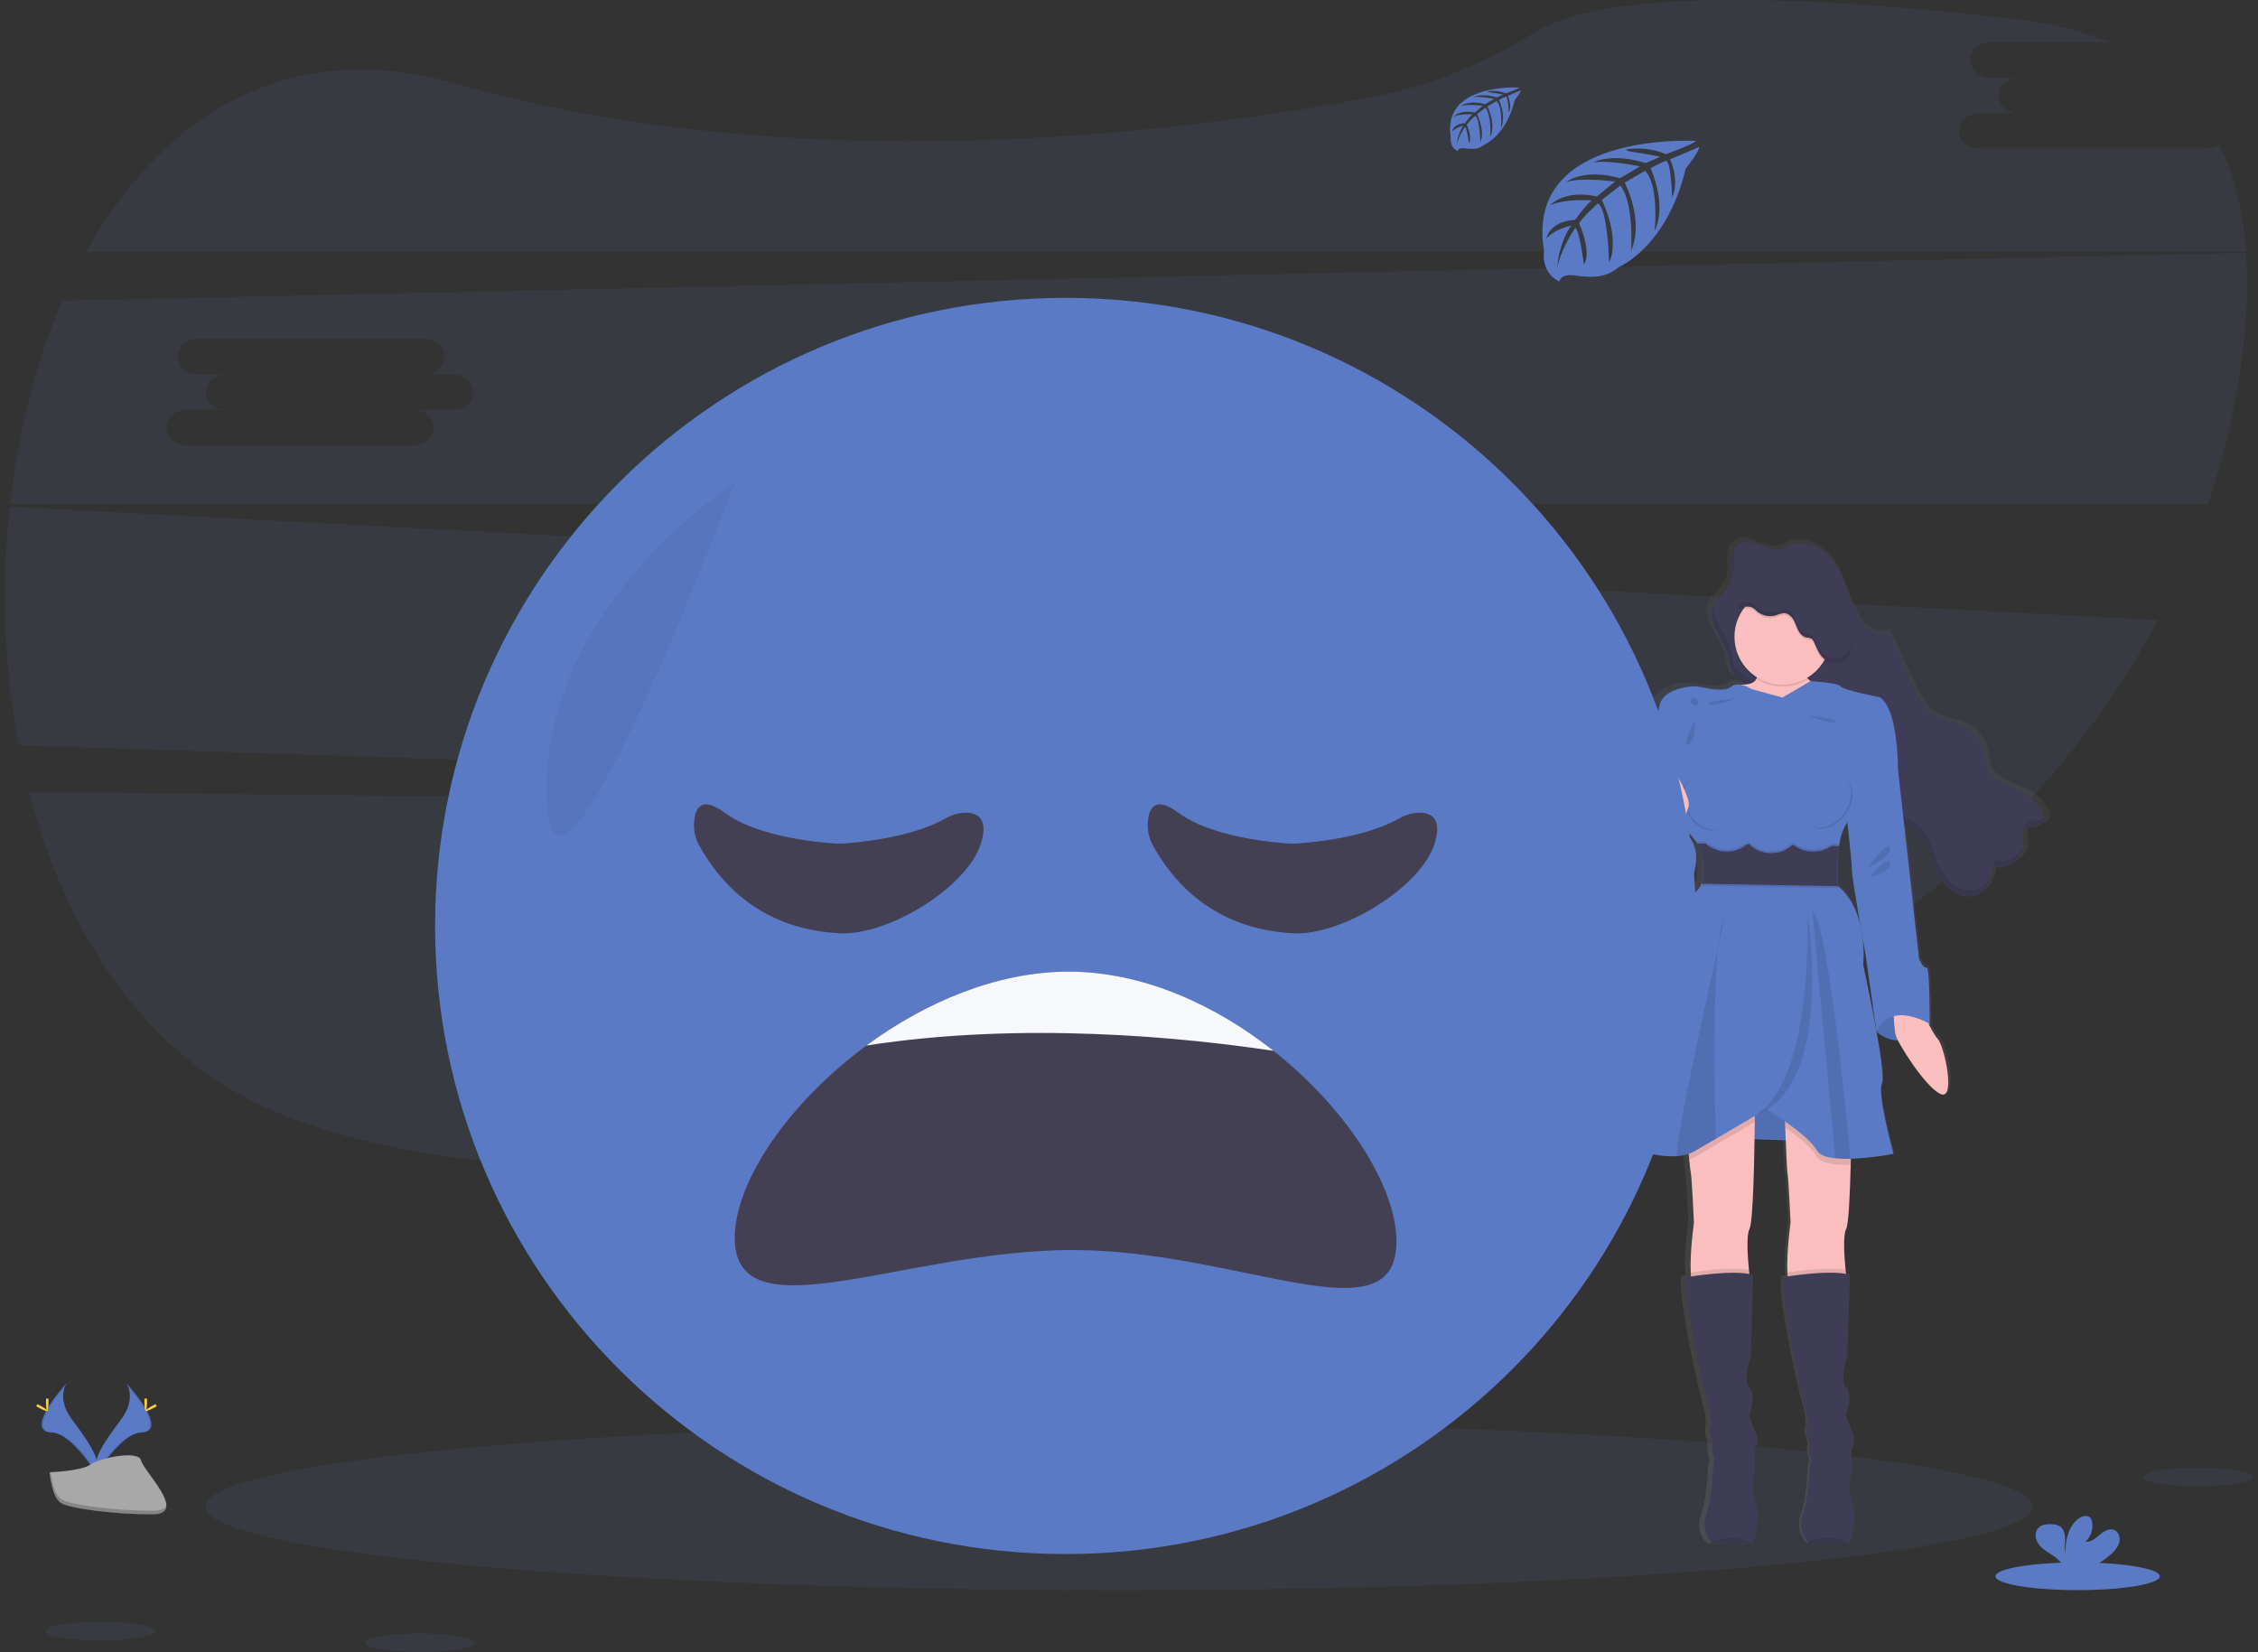 <svg width="231" height="169" viewBox="0 0 231 169" fill="none" xmlns="http://www.w3.org/2000/svg">
<rect x="0" y="0" width="231" height="169" fill="#333333" stroke="none"/>
<g clip-path="url(#clip0_5113_87002)">
<path opacity="0.1" d="M2.976 81.025C6.607 95.007 14.289 107.093 26.429 112.952C51.666 125.128 108.581 118.848 151.059 111.64C173.032 107.912 192.346 97.623 206.376 83.143L2.976 81.025Z" fill="#5B7AC6"/>
<path opacity="0.1" d="M225.729 15.211H202.422C201.316 15.211 200.408 14.394 200.408 13.397C200.408 12.399 201.316 11.58 202.422 11.58H206.453C205.345 11.58 204.439 10.764 204.439 9.764C204.439 8.764 205.345 7.95 206.453 7.95H203.576C202.468 7.95 201.56 7.134 201.56 6.134C201.56 5.134 202.468 4.32 203.576 4.32H215.741C213.041 3.189 209.886 2.385 206.25 1.962C173.078 -1.877 161.236 0.662 157.058 3.272C151.851 6.566 146.067 8.851 140.009 10.008C119.544 13.813 81.27 18.391 46.581 8.55C29.339 3.649 16.524 11.92 8.845 25.745H229.777C229.488 21.728 228.625 18.016 227.04 14.769C226.664 15.058 226.203 15.213 225.729 15.211Z" fill="#5B7AC6"/>
<path opacity="0.1" d="M1 51.841C0.105 59.972 0.409 68.191 1.903 76.234L206.532 82.981C212.165 77.161 216.951 70.584 220.75 63.44L1 51.841ZM81.933 69.243H77.904C79.012 69.243 79.92 70.061 79.92 71.059C79.92 72.056 79.012 72.873 77.904 72.873H54.597C53.491 72.873 52.584 72.056 52.584 71.059C52.584 70.061 53.491 69.243 54.597 69.243H58.628C57.52 69.243 56.615 68.426 56.615 67.428C56.615 66.431 57.52 65.612 58.628 65.612H55.749C54.641 65.612 53.734 64.796 53.734 63.798C53.734 62.8 54.641 61.982 55.749 61.982H79.056C80.164 61.982 81.07 62.798 81.07 63.798C81.07 64.798 80.164 65.612 79.056 65.612H81.933C83.041 65.612 83.947 66.429 83.947 67.428C83.947 68.428 83.041 69.243 81.933 69.243Z" fill="#5B7AC6"/>
<path opacity="0.1" d="M229.785 25.87L6.379 30.765C3.661 37.061 1.859 44.18 1.029 51.557H225.871C227.334 47.241 228.42 42.807 229.116 38.305C229.787 33.97 230.055 29.778 229.785 25.87ZM46.388 41.918H42.359C43.467 41.918 44.375 42.737 44.375 43.734C44.375 44.732 43.467 45.551 42.359 45.551H19.052C17.946 45.551 17.039 44.732 17.039 43.734C17.039 42.737 17.946 41.918 19.052 41.918H23.083C21.975 41.918 21.07 41.102 21.07 40.104C21.07 39.106 21.975 38.288 23.083 38.288H20.204C19.096 38.288 18.189 37.471 18.189 36.474C18.189 35.476 19.096 34.658 20.204 34.658H43.511C44.619 34.658 45.525 35.474 45.525 36.474C45.525 37.474 44.619 38.288 43.511 38.288H46.388C47.496 38.288 48.402 39.106 48.402 40.104C48.402 41.102 47.496 41.918 46.388 41.918Z" fill="#5B7AC6"/>
<path opacity="0.1" d="M114.469 162.683C166.085 162.683 207.927 158.848 207.927 154.118C207.927 149.388 166.085 145.554 114.469 145.554C62.854 145.554 21.012 149.388 21.012 154.118C21.012 158.848 62.854 162.683 114.469 162.683Z" fill="#5B7AC6"/>
<path d="M209.721 83.378C209.72 83.364 209.72 83.349 209.721 83.335C209.721 83.312 209.721 83.291 209.721 83.27C209.679 83.031 209.589 82.804 209.455 82.602C208.977 81.839 208.31 81.21 207.519 80.777C206.139 80.023 204.243 79.7 203.691 78.261C203.521 77.815 203.517 77.33 203.434 76.863C203.287 76.136 202.952 75.461 202.46 74.904C201.969 74.347 201.339 73.929 200.634 73.691C199.977 73.473 199.269 73.412 198.631 73.141C197.205 72.537 196.452 71.048 195.815 69.671C194.989 67.894 194.164 66.116 193.339 64.337C192.712 64.652 191.9 64.504 191.313 64.11C190.747 63.691 190.296 63.135 190.002 62.496C189.151 60.851 188.785 58.987 187.786 57.42C186.786 55.854 184.789 54.617 183.025 55.298C182.68 55.47 182.324 55.616 181.958 55.738C180.447 56.09 178.774 54.369 177.48 55.204C177.265 55.342 177.09 55.533 176.972 55.758C176.97 55.745 176.97 55.731 176.972 55.717C176.803 56.056 176.709 56.426 176.696 56.804C176.696 56.881 176.696 56.956 176.696 57.029C176.696 57.041 176.696 57.054 176.696 57.066C176.696 57.366 176.714 57.67 176.719 57.974C176.723 58.23 176.704 58.485 176.66 58.737V58.716C176.636 58.858 176.599 58.997 176.551 59.133C176.215 60.032 175.282 60.622 174.845 61.467V61.426C174.796 61.518 174.753 61.613 174.718 61.711C174.64 61.933 174.6 62.166 174.598 62.4C174.561 63.99 176.252 65.485 176.449 67.191C176.589 68.399 176.867 68.786 177.898 69.469L178.124 69.619C178.034 69.619 177.942 69.632 177.839 69.634C177.799 69.635 177.759 69.639 177.72 69.647C177.538 69.597 177.348 69.588 177.162 69.62C176.976 69.652 176.8 69.725 176.645 69.834C175.855 70.459 173.986 69.978 173.156 69.834C172.326 69.69 169.482 70.078 169.085 71.648C168.688 73.219 168.006 76.459 168.006 76.459C168.006 76.459 168.006 78.515 167.753 78.898C167.743 78.925 167.743 78.955 167.753 78.982C167.753 79.558 167.774 83.026 167.214 83.92C167.076 84.128 167.086 84.588 167.188 85.155C166.599 85.911 166.045 86.794 166.143 87.373C166.323 88.558 168.736 92.284 172.194 90.289C172.194 90.289 174.161 86.705 171.686 84.799L171.793 84.382C172.541 85.299 173.095 85.957 173.095 85.957C173.095 85.957 173.124 86.034 173.17 86.165H173.095C173.418 87.041 173.614 87.958 173.676 88.889C173.667 89.231 173.605 89.569 173.492 89.891H173.557C173.538 89.962 173.517 90.033 173.492 90.1C173.371 90.451 173.144 90.757 172.842 90.976C171.113 92.197 169.133 100.913 169.133 100.913C169.133 100.913 165.21 115.003 164.426 115.805C163.778 116.464 167.851 118.317 170.908 118.096C171.335 118.071 171.756 117.991 172.163 117.859C172.181 118.067 172.202 118.276 172.223 118.465C172.288 119.09 172.355 119.669 172.397 119.85C172.506 120.304 172.721 124.94 172.721 124.94C172.721 124.94 172.28 127.952 172.386 130.048C172.386 130.191 172.405 130.329 172.418 130.464L172.037 130.522C171.46 131.814 173.837 142.588 174.161 143.494C174.376 144.208 174.497 144.947 174.521 145.691C174.521 145.691 174.312 146.458 174.486 146.876C174.594 147.132 174.664 147.402 174.695 147.678C174.695 147.678 174.552 148.374 174.768 148.828C174.983 149.282 174.732 150.078 174.732 150.078C174.732 150.078 174.661 153.216 174.013 154.924C173.837 155.384 173.785 155.882 173.864 156.368C173.943 156.853 174.15 157.31 174.463 157.69C174.508 157.75 174.557 157.806 174.609 157.859C174.609 157.859 178.184 157.888 178.814 157.859H178.895C179.148 157.824 179.796 154.999 179.219 153.639C178.642 152.279 179.148 150.605 179.148 150.605V148.13C179.148 148.13 179.796 147.535 179.148 146.256C178.5 144.977 178.607 144.59 178.607 144.59C178.607 144.59 179.328 142.532 178.571 141.869C177.814 141.207 178.715 138.695 178.715 138.695L178.97 130.322C178.837 130.279 178.701 130.244 178.563 130.218C178.548 130.081 178.534 129.939 178.519 129.789C178.37 128.273 178.243 126.211 178.573 125.624C178.904 125.036 179.062 119.908 179.115 116.345L182.41 116.47C182.479 118.136 182.552 119.656 182.598 119.85C182.707 120.304 182.924 124.94 182.924 124.94C182.924 124.94 182.481 127.952 182.588 130.048C182.588 130.191 182.607 130.329 182.619 130.464L182.239 130.522C181.661 131.814 184.039 142.588 184.363 143.494C184.578 144.208 184.699 144.946 184.725 145.691C184.725 145.691 184.515 146.458 184.687 146.876C184.795 147.132 184.865 147.402 184.896 147.678C184.896 147.678 184.754 148.374 184.969 148.828C185.185 149.282 184.934 150.078 184.934 150.078C184.934 150.078 184.863 153.216 184.214 154.924C184.041 155.385 183.992 155.882 184.074 156.367C184.155 156.852 184.364 157.307 184.679 157.686C184.724 157.746 184.773 157.802 184.825 157.855C184.825 157.855 188.4 157.884 189.03 157.855H189.111C189.364 157.819 190.012 154.995 189.435 153.635C188.858 152.275 189.364 150.601 189.364 150.601V148.13C189.364 148.13 190.012 147.535 189.364 146.256C188.716 144.977 188.823 144.59 188.823 144.59C188.823 144.59 189.544 142.532 188.787 141.869C188.03 141.207 188.931 138.695 188.931 138.695L189.191 130.322C189.054 130.278 188.914 130.244 188.772 130.218C188.758 130.081 188.743 129.939 188.729 129.789C188.58 128.273 188.453 126.211 188.783 125.624C189.048 125.143 189.201 122.043 189.27 119.017C189.27 118.809 189.27 118.6 189.287 118.392C190.801 118.329 192.309 118.161 193.799 117.888C193.799 117.888 192.036 111.679 192.576 110.669C192.808 110.234 192.473 107.916 192.015 105.418C192.654 105.933 193.448 106.219 194.269 106.231C195.058 107.741 197.456 111.215 198.807 111.75C200.391 112.375 199.202 106.835 198.447 106.033C198.09 105.595 197.789 105.114 197.552 104.602C197.573 104.577 197.596 104.556 197.617 104.533C197.638 104.51 197.655 98.639 197.293 98.745C196.931 98.851 196.5 97.873 196.5 97.873L195.384 88.11L194.915 84.024C195.306 84.311 195.771 84.495 196.17 84.78C197.257 85.574 197.613 86.967 198.089 88.2C198.482 89.214 199.034 90.22 199.94 90.858C200.845 91.495 202.173 91.664 203.076 91.018C203.912 90.412 204.159 89.319 204.343 88.321C205.861 88.852 207.703 87.431 207.507 85.88C207.459 85.496 207.316 85.078 207.517 84.743C207.919 84.08 209.19 84.466 209.608 83.812C209.678 83.698 209.715 83.568 209.713 83.435C209.719 83.405 209.721 83.393 209.721 83.378ZM189.416 88.748C189.393 89.121 189.908 92.116 190.326 94.486C189.983 93.009 189.295 91.433 187.94 90.352C187.94 90.352 187.94 90.276 187.924 90.143H187.94C187.94 90.143 187.884 89.548 187.876 88.7C187.878 87.948 187.934 87.198 188.043 86.455V86.436H188.016C188.016 86.373 188.032 86.309 188.043 86.246C188.126 85.619 188.297 85.006 188.551 84.426C188.663 84.199 188.792 83.98 188.938 83.772C189.161 85.786 189.437 88.371 189.416 88.748ZM190.541 95.688C190.725 96.71 190.857 97.429 190.857 97.429L191.967 105.023V105.058C191.369 101.853 190.606 98.474 190.606 98.474C190.684 97.546 190.662 96.612 190.541 95.688Z" fill="url(#paint0_linear_5113_87002)"/>
<path d="M176.934 67.608C176.725 65.683 174.634 64.023 175.261 62.192C175.602 61.195 176.668 60.584 177.028 59.593C177.266 58.939 177.16 58.22 177.162 57.525C177.164 56.829 177.327 56.052 177.908 55.667C179.163 54.834 180.777 56.548 182.241 56.198C182.594 56.077 182.939 55.931 183.271 55.761C184.98 55.084 186.912 56.317 187.871 57.875C188.831 59.433 189.191 61.29 190.014 62.928C190.296 63.56 190.731 64.112 191.281 64.533C191.85 64.925 192.628 65.073 193.243 64.76L195.637 70.072C196.264 71.44 196.983 72.923 198.355 73.525C198.97 73.793 199.655 73.854 200.291 74.073C200.982 74.315 201.597 74.734 202.074 75.288C202.551 75.842 202.873 76.511 203.009 77.228C203.091 77.695 203.093 78.178 203.258 78.621C203.791 80.054 205.625 80.375 206.961 81.121C207.734 81.555 208.382 82.18 208.843 82.935C209.052 83.295 209.232 83.768 209.008 84.122C208.604 84.772 207.377 84.389 206.988 85.049C206.792 85.382 206.93 85.799 206.988 86.182C207.178 87.725 205.395 89.139 203.927 88.61C203.749 89.604 203.509 90.693 202.702 91.295C201.834 91.941 200.548 91.77 199.672 91.137C198.796 90.504 198.265 89.502 197.884 88.492C197.422 87.263 197.077 85.876 196.026 85.086C195.645 84.803 195.189 84.62 194.817 84.335C193.981 83.697 193.563 82.645 193.264 81.627C192.877 80.356 192.569 79.05 192.009 77.851C191.449 76.651 190.562 75.535 189.347 74.987C188.208 74.477 186.895 74.51 185.718 74.095C183.692 73.383 182.192 71.686 180.177 70.886C179.532 70.616 178.922 70.272 178.358 69.861C177.344 69.197 177.068 68.811 176.934 67.608Z" fill="#3F3D56"/>
<g opacity="0.1">
<path d="M177.122 59.185C177.165 59.103 177.203 59.019 177.235 58.933C177.471 58.279 177.367 57.56 177.369 56.864C177.369 56.632 177.39 56.401 177.434 56.173C177.241 56.584 177.147 57.035 177.16 57.489C177.158 58.05 177.225 58.637 177.122 59.185Z" fill="black"/>
<path d="M202.898 90.641C202.031 91.285 200.745 91.116 199.869 90.481C198.993 89.846 198.459 88.848 198.089 87.834C197.627 86.605 197.284 85.218 196.231 84.428C195.852 84.145 195.394 83.96 195.024 83.676C194.188 83.039 193.77 81.987 193.469 80.979C193.082 79.709 192.776 78.403 192.214 77.203C191.652 76.003 190.769 74.887 189.552 74.339C188.415 73.829 187.102 73.862 185.925 73.448C183.897 72.735 182.397 71.038 180.384 70.238C179.739 69.968 179.128 69.624 178.563 69.213C177.572 68.532 177.308 68.147 177.162 66.945C176.953 65.141 175.113 63.569 175.399 61.869C175.353 61.961 175.311 62.056 175.276 62.153C174.649 63.986 176.739 65.645 176.949 67.568C177.084 68.77 177.367 69.155 178.349 69.836C178.915 70.246 179.526 70.59 180.171 70.861C182.184 71.661 183.683 73.36 185.711 74.07C186.889 74.487 188.202 74.451 189.339 74.962C190.556 75.51 191.43 76.628 192.001 77.826C192.572 79.023 192.877 80.325 193.255 81.602C193.563 82.61 193.966 83.662 194.811 84.299C195.189 84.582 195.647 84.768 196.017 85.051C197.063 85.84 197.414 87.227 197.876 88.456C198.257 89.466 198.79 90.466 199.666 91.099C200.542 91.733 201.828 91.903 202.696 91.26C203.25 90.843 203.532 90.208 203.718 89.527C203.553 89.966 203.269 90.352 202.898 90.641Z" fill="black"/>
<path d="M207.195 84.395C207.115 84.544 207.08 84.713 207.095 84.882C207.567 84.418 208.634 84.691 209.006 84.093C209.092 83.945 209.126 83.773 209.102 83.603C208.617 84.061 207.551 83.789 207.195 84.395Z" fill="black"/>
<path d="M204.124 87.956C204.084 88.165 204.044 88.388 203.994 88.604C205.274 89.002 206.752 87.979 206.961 86.688C206.453 87.681 205.198 88.346 204.124 87.956Z" fill="black"/>
</g>
<path d="M179.635 68.609C179.635 68.609 180.332 70.009 178.276 70.038C176.221 70.067 179.6 79.127 179.6 79.127L183.016 83.46L187.267 81.168L187.512 74.849L187.825 71.031C187.825 71.031 183.853 69.746 184.584 68.047C185.316 66.347 179.635 68.609 179.635 68.609Z" fill="#FBBEBE"/>
<path d="M191.974 105.55C191.974 105.55 194.483 108.01 197.41 104.746L195.162 102.369H192.319L191.974 105.55Z" fill="#5B7AC6"/>
<path opacity="0.1" d="M192.245 102.369L191.9 105.55C191.9 105.55 194.409 108.01 197.337 104.746" fill="black"/>
<path d="M196.467 102.802C196.467 102.802 197.477 105.441 198.209 106.239C198.94 107.037 200.09 112.556 198.558 111.931C197.025 111.307 194.098 106.656 193.922 105.858C193.747 105.06 193.68 102.802 193.68 102.802H196.467Z" fill="#FBBEBE"/>
<path d="M174.548 116.341L188.068 116.861L186.5 111.167L179.69 111.03L174.548 116.341Z" fill="#5B7AC6"/>
<path opacity="0.1" d="M176.428 116.341L189.95 116.861L188.381 111.167L181.569 111.03L176.428 116.341Z" fill="black"/>
<path d="M178.973 125.74C178.653 126.334 178.776 128.388 178.92 129.906C179.012 130.872 179.113 131.616 179.113 131.616C179.113 131.616 174.059 133.178 173.294 131.824C173.099 131.481 173.003 130.879 172.97 130.173C172.865 128.09 173.294 125.089 173.294 125.089C173.294 125.089 173.085 120.473 172.98 120.021C172.938 119.84 172.874 119.265 172.811 118.642C172.719 117.717 172.631 116.689 172.631 116.689L179.531 113.044C179.531 113.044 179.531 113.727 179.518 114.779C179.481 118.082 179.37 125.011 178.973 125.74Z" fill="#FBBEBE"/>
<path opacity="0.1" d="M179.113 131.616C179.113 131.616 174.059 133.178 173.294 131.824C173.099 131.481 173.003 130.879 172.97 130.173C174.015 130.014 177.197 129.577 178.92 129.906C179.012 130.872 179.113 131.616 179.113 131.616Z" fill="black"/>
<path d="M179.286 157.859H179.207C178.598 157.882 175.14 157.859 175.14 157.859C175.089 157.806 175.042 157.751 174.998 157.693C174.692 157.311 174.49 156.858 174.412 156.377C174.333 155.895 174.38 155.401 174.548 154.943C175.175 153.242 175.245 150.117 175.245 150.117C175.245 150.117 175.489 149.32 175.28 148.868C175.071 148.416 175.209 147.722 175.209 147.722C175.177 147.448 175.106 147.179 175 146.925C174.826 146.508 175.035 145.744 175.035 145.744C175.011 145.003 174.894 144.268 174.686 143.557C174.373 142.655 172.073 131.928 172.631 130.643C172.631 130.643 177.509 129.81 179.357 130.435L179.113 138.766C179.113 138.766 178.241 141.266 178.973 141.926C179.704 142.586 179.008 144.633 179.008 144.633C179.008 144.633 178.904 145.015 179.531 146.3C180.158 147.585 179.531 148.174 179.531 148.174V150.638C179.531 150.638 179.044 152.304 179.6 153.658C180.156 155.012 179.531 157.815 179.286 157.859Z" fill="#3F3D56"/>
<path d="M188.86 125.74C188.54 126.334 188.664 128.388 188.808 129.906C188.9 130.872 189 131.616 189 131.616C189 131.616 183.947 133.178 183.181 131.824C182.987 131.481 182.891 130.879 182.857 130.173C182.753 128.09 183.181 125.088 183.181 125.088C183.181 125.088 182.972 120.473 182.868 120.021C182.811 119.777 182.713 117.453 182.636 115.368C182.571 113.589 182.519 111.981 182.519 111.981L189.419 113.044C189.419 113.044 189.419 116.066 189.333 119.171C189.258 122.183 189.117 125.27 188.86 125.74Z" fill="#FBBEBE"/>
<path opacity="0.1" d="M189 131.616C189 131.616 183.947 133.178 183.182 131.824C182.987 131.481 182.891 130.879 182.857 130.173C183.903 130.014 187.085 129.577 188.808 129.906C188.9 130.872 189 131.616 189 131.616Z" fill="black"/>
<path d="M189.174 157.859H189.094C188.486 157.882 185.028 157.859 185.028 157.859C184.977 157.806 184.93 157.751 184.886 157.693C184.58 157.311 184.378 156.858 184.299 156.377C184.221 155.895 184.268 155.401 184.436 154.943C185.063 153.233 185.126 150.109 185.126 150.109C185.126 150.109 185.371 149.311 185.162 148.859C184.952 148.407 185.09 147.714 185.09 147.714C185.058 147.44 184.988 147.171 184.881 146.916C184.708 146.5 184.917 145.735 184.917 145.735C184.893 144.995 184.776 144.26 184.568 143.548C184.254 142.646 181.954 131.92 182.512 130.635C182.512 130.635 187.39 129.802 189.239 130.427L188.994 138.758C188.994 138.758 188.122 141.257 188.854 141.917C189.586 142.578 188.89 144.625 188.89 144.625C188.89 144.625 188.785 145.006 189.412 146.291C190.04 147.576 189.412 148.166 189.412 148.166V150.63C189.412 150.63 188.925 152.296 189.481 153.65C190.037 155.004 189.419 157.815 189.174 157.859Z" fill="#3F3D56"/>
<path opacity="0.1" d="M182.353 70.246C185.067 70.246 187.267 68.055 187.267 65.352C187.267 62.649 185.067 60.457 182.353 60.457C179.64 60.457 177.44 62.649 177.44 65.352C177.44 68.055 179.64 70.246 182.353 70.246Z" fill="black"/>
<path d="M182.353 70.038C185.067 70.038 187.267 67.847 187.267 65.144C187.267 62.44 185.067 60.249 182.353 60.249C179.64 60.249 177.44 62.44 177.44 65.144C177.44 67.847 179.64 70.038 182.353 70.038Z" fill="#FBBEBE"/>
<path opacity="0.1" d="M172.631 116.689L179.531 113.044C179.531 113.044 179.531 113.727 179.518 114.779C178.511 115.379 176.99 116.28 175.529 117.132C174.734 117.597 173.959 118.047 173.294 118.424C173.139 118.507 172.978 118.577 172.811 118.632C172.719 117.717 172.631 116.689 172.631 116.689Z" fill="black"/>
<path opacity="0.1" d="M189.419 113.035C189.419 113.035 189.419 116.057 189.333 119.163H189.308C188.792 119.181 188.276 119.165 187.763 119.115C186.861 119.019 186.14 118.782 185.881 118.311C185.356 117.395 183.886 116.228 182.644 115.36C182.579 113.581 182.527 111.973 182.527 111.973L189.419 113.035Z" fill="black"/>
<path d="M188.135 86.565C187.96 87.921 187.926 89.291 188.034 90.653C191.204 93.257 190.612 98.741 190.612 98.741C190.612 98.741 193.052 109.851 192.53 110.857C192.007 111.863 193.713 118.042 193.713 118.042C192.259 118.317 190.787 118.485 189.308 118.546C188.792 118.565 188.276 118.549 187.763 118.498C186.861 118.403 186.14 118.165 185.881 117.694C184.906 115.995 180.689 113.46 180.689 113.46C180.689 113.46 178.017 115.056 175.529 116.507C174.734 116.972 173.959 117.422 173.294 117.799C172.754 118.084 172.158 118.247 171.548 118.276C168.589 118.494 164.648 116.649 165.275 115.995C166.043 115.195 169.842 101.172 169.842 101.172C169.842 101.172 171.757 92.493 173.43 91.278C173.723 91.058 173.942 90.753 174.057 90.406C174.63 88.821 173.672 86.28 173.672 86.28C173.672 86.28 168.271 79.65 168.514 79.267C168.757 78.884 168.759 76.838 168.759 76.838C168.759 76.838 169.421 73.61 169.804 72.048C170.187 70.486 172.94 70.103 173.741 70.242C174.542 70.382 176.353 70.867 177.118 70.242C177.883 69.617 179.175 70.486 179.175 70.486L182.349 71.356L185.203 69.69C185.203 69.69 188.064 69.836 188.308 70.217C188.553 70.598 192.316 71.329 192.316 71.329C194.232 72.612 194.163 78.723 194.163 78.723C194.163 78.723 189.563 82.714 188.622 84.763C188.378 85.339 188.214 85.945 188.135 86.565Z" fill="#5B7AC6"/>
<path d="M193.121 77.878L194.167 78.711L195.248 88.396L196.327 98.116C196.327 98.116 196.745 99.089 197.094 98.985C197.443 98.881 197.408 104.746 197.408 104.746C197.408 104.746 193.406 102.294 191.971 105.55L190.855 97.7C190.855 97.7 189.425 89.681 189.46 89.056C189.496 88.431 188.729 81.662 188.729 81.662L193.121 77.878Z" fill="#5B7AC6"/>
<path d="M169.286 78.33L168.518 79.267C168.518 79.267 168.589 83.293 167.995 84.266C167.402 85.239 169.635 90.931 170.471 90.583C171.307 90.235 173.189 81.35 173.189 81.246C173.189 81.142 169.286 78.33 169.286 78.33Z" fill="#5B7AC6"/>
<path d="M169.217 84.057C169.217 84.057 166.777 86.521 166.95 87.702C167.124 88.883 169.459 92.593 172.805 90.599C172.805 90.599 175.907 84.786 169.217 84.057Z" fill="#5B7AC6"/>
<path opacity="0.1" d="M179.207 157.865C178.598 157.888 175.14 157.865 175.14 157.865C175.089 157.813 175.042 157.757 174.998 157.699C175.882 157.399 177.793 156.949 179.207 157.865Z" fill="black"/>
<path opacity="0.1" d="M189.099 157.865C188.49 157.888 185.032 157.865 185.032 157.865C184.981 157.813 184.934 157.757 184.89 157.699C185.77 157.399 187.681 156.949 189.099 157.865Z" fill="black"/>
<path opacity="0.1" d="M175.776 96.812C175.242 101.907 175.418 112.017 175.529 116.507C174.734 116.972 173.959 117.422 173.294 117.799C172.754 118.084 172.158 118.247 171.548 118.276C171.326 116.918 174.396 102.969 175.776 96.812Z" fill="black"/>
<path opacity="0.1" d="M176.428 93.922C176.413 93.995 176.16 95.103 175.776 96.812C175.926 95.353 176.135 94.305 176.428 93.922Z" fill="black"/>
<path opacity="0.1" d="M184.917 93.372C184.917 93.372 187.88 111.908 179.106 114.2C179.104 114.191 185.176 113.273 184.917 93.372Z" fill="black"/>
<path opacity="0.1" d="M189.308 118.547C188.792 118.565 188.276 118.549 187.763 118.499L185.396 93.153C186.905 94.136 188.712 112.123 189.308 118.547Z" fill="black"/>
<path opacity="0.1" d="M178.694 62.265C178.851 62.253 179.009 62.269 179.161 62.313C179.383 62.423 179.582 62.573 179.75 62.755C180.023 62.982 180.349 63.136 180.698 63.203C181.047 63.271 181.407 63.249 181.745 63.14C181.983 63.034 182.236 62.964 182.496 62.932C182.895 62.932 183.24 63.223 183.447 63.557C183.654 63.89 183.761 64.285 183.938 64.642C184.116 64.998 184.4 65.335 184.791 65.423C184.979 65.43 185.163 65.472 185.335 65.548C185.44 65.633 185.521 65.744 185.569 65.871C185.895 66.573 186.155 67.401 186.851 67.745C187.107 67.863 187.386 67.924 187.668 67.922C187.955 67.943 188.243 67.891 188.505 67.772C188.762 67.629 188.975 67.418 189.12 67.162C189.554 66.445 189.605 65.558 189.502 64.727C189.374 63.679 189 62.675 188.409 61.799C187.786 60.912 186.938 60.206 185.952 59.753C184.965 59.299 183.876 59.115 182.795 59.218C182.417 59.26 182.043 59.33 181.676 59.426C180.346 59.781 179.042 60.443 178.234 61.553C178.039 61.83 177.825 62.093 177.593 62.34C177.958 62.305 178.326 62.274 178.694 62.265Z" fill="black"/>
<path d="M178.694 62.057C178.851 62.044 179.009 62.06 179.161 62.105C179.383 62.215 179.582 62.364 179.75 62.546C180.023 62.773 180.349 62.928 180.698 62.995C181.047 63.062 181.407 63.041 181.745 62.931C181.983 62.825 182.236 62.755 182.496 62.723C182.895 62.723 183.24 63.015 183.447 63.348C183.654 63.681 183.761 64.077 183.938 64.433C184.116 64.789 184.4 65.127 184.791 65.214C184.979 65.222 185.163 65.264 185.335 65.339C185.44 65.424 185.521 65.536 185.569 65.662C185.895 66.364 186.155 67.193 186.851 67.537C187.107 67.655 187.386 67.715 187.668 67.714C187.955 67.735 188.243 67.683 188.505 67.564C188.762 67.421 188.975 67.209 189.12 66.953C189.554 66.237 189.605 65.35 189.502 64.519C189.374 63.47 189 62.467 188.409 61.59C187.786 60.704 186.938 59.998 185.952 59.544C184.965 59.091 183.876 58.906 182.795 59.01C182.417 59.052 182.043 59.121 181.676 59.218C180.346 59.572 179.042 60.234 178.234 61.344C178.039 61.621 177.825 61.885 177.593 62.132C177.958 62.096 178.326 62.065 178.694 62.057Z" fill="#3F3D56"/>
<path opacity="0.1" d="M173.363 73.712C173.363 73.712 173.607 75.657 172.771 76.143C171.935 76.628 173.363 73.712 173.363 73.712Z" fill="black"/>
<path opacity="0.1" d="M191.1 88.779C191.1 88.779 193.086 85.863 193.366 86.696C193.646 87.529 191.1 88.779 191.1 88.779Z" fill="black"/>
<path opacity="0.1" d="M191.24 89.75C191.24 89.75 193.199 87.355 193.387 88.292C193.575 89.229 191.24 89.75 191.24 89.75Z" fill="black"/>
<path opacity="0.1" d="M185.486 86.898C184.775 86.908 184.082 86.681 183.516 86.253H183.345C182.758 86.787 181.988 87.075 181.193 87.059C180.78 87.068 180.369 86.994 179.986 86.841C179.602 86.688 179.254 86.459 178.962 86.167H178.734C178.132 86.656 177.376 86.916 176.6 86.902C175.824 86.888 175.078 86.6 174.494 86.09L173.676 86.076C173.676 86.076 174.634 88.617 174.061 90.202L188.034 90.45C187.926 89.087 187.96 87.717 188.135 86.361V86.342L187.367 86.328C186.815 86.709 186.157 86.909 185.486 86.898Z" fill="black"/>
<path opacity="0.1" d="M185.486 87.315C184.775 87.325 184.082 87.098 183.516 86.669H183.345C182.758 87.203 181.988 87.492 181.193 87.475C180.78 87.485 180.369 87.411 179.986 87.257C179.602 87.104 179.254 86.875 178.962 86.584H178.734C178.132 87.072 177.376 87.332 176.6 87.318C175.824 87.304 175.078 87.017 174.494 86.507L173.676 86.492C173.676 86.492 174.634 89.033 174.061 90.618L188.034 90.866C187.926 89.503 187.96 88.133 188.135 86.778V86.759L187.367 86.744C186.815 87.126 186.157 87.325 185.486 87.315Z" fill="black"/>
<path d="M185.486 87.107C184.775 87.117 184.082 86.889 183.516 86.461H183.345C182.758 86.995 181.988 87.284 181.193 87.267C180.78 87.277 180.369 87.203 179.986 87.049C179.602 86.896 179.254 86.667 178.962 86.376H178.734C178.132 86.864 177.376 87.124 176.6 87.11C175.824 87.096 175.078 86.808 174.494 86.299L173.676 86.284C173.676 86.284 174.634 88.825 174.061 90.41L188.034 90.658C187.926 89.295 187.96 87.925 188.135 86.569V86.55L187.367 86.536C186.815 86.917 186.157 87.117 185.486 87.107Z" fill="#3F3D56"/>
<path opacity="0.1" d="M184.865 73.219C184.865 73.219 187.806 73.406 187.825 73.823C187.844 74.239 184.865 73.219 184.865 73.219Z" fill="black"/>
<path opacity="0.1" d="M177.718 71.442C177.718 71.442 174.776 71.629 174.757 72.046C174.739 72.463 177.718 71.442 177.718 71.442Z" fill="black"/>
<path opacity="0.1" d="M188.961 79.959C188.931 79.938 188.902 79.921 188.873 79.902C189.626 80.577 189.5 82.052 188.576 83.268C187.652 84.484 186.249 84.991 185.396 84.445C185.423 84.468 185.446 84.493 185.475 84.516C186.312 85.153 187.775 84.653 188.741 83.395C189.707 82.137 189.801 80.598 188.961 79.959Z" fill="black"/>
<path opacity="0.1" d="M172.8 83.112C172.056 81.775 172.152 80.298 172.995 79.738C172.963 79.752 172.93 79.765 172.899 79.781C171.974 80.294 171.853 81.829 172.618 83.212C173.384 84.595 174.764 85.295 175.688 84.791C175.718 84.773 175.748 84.754 175.776 84.732C174.854 85.149 173.545 84.449 172.8 83.112Z" fill="black"/>
<path opacity="0.1" d="M173.796 71.835L173.526 72.252L172.838 71.888L173.2 71.334C173.439 71.446 173.644 71.619 173.796 71.835Z" fill="black"/>
<path d="M169.426 87.25C169.426 87.25 170.038 84.38 169.217 83.468C168.395 82.556 168.658 77.773 169.913 77.878C171.167 77.982 173.049 81.764 172.735 82.564C172.422 83.364 171.236 87.459 171.236 87.459L169.426 87.25Z" fill="#FBBEBE"/>
<path opacity="0.1" d="M189.099 66.543C188.954 66.799 188.741 67.01 188.484 67.154C188.222 67.273 187.935 67.325 187.648 67.303C187.365 67.305 187.086 67.245 186.83 67.126C186.134 66.781 185.875 65.952 185.548 65.252C185.507 65.126 185.434 65.012 185.335 64.923C185.166 64.846 184.984 64.802 184.798 64.792C184.407 64.704 184.124 64.365 183.945 64.011C183.765 63.657 183.658 63.265 183.453 62.925C183.248 62.586 182.901 62.288 182.502 62.301C182.242 62.335 181.989 62.409 181.751 62.519C181.413 62.627 181.053 62.649 180.704 62.581C180.355 62.513 180.029 62.359 179.757 62.132C179.589 61.95 179.389 61.801 179.167 61.69C179.016 61.646 178.858 61.63 178.701 61.642C178.46 61.642 178.222 61.665 177.982 61.684C177.862 61.84 177.735 61.989 177.599 62.13C177.965 62.099 178.333 62.067 178.701 62.059C178.858 62.047 179.016 62.063 179.167 62.107C179.389 62.217 179.589 62.367 179.757 62.548C180.029 62.775 180.355 62.93 180.704 62.998C181.053 63.065 181.413 63.044 181.751 62.936C181.989 62.825 182.242 62.752 182.502 62.717C182.901 62.717 183.246 63.009 183.453 63.342C183.66 63.675 183.767 64.071 183.945 64.427C184.122 64.783 184.407 65.121 184.798 65.208C184.984 65.218 185.166 65.263 185.335 65.339C185.44 65.425 185.521 65.536 185.569 65.662C185.895 66.364 186.155 67.193 186.851 67.537C187.107 67.655 187.386 67.716 187.669 67.714C187.956 67.735 188.243 67.683 188.505 67.564C188.762 67.421 188.975 67.21 189.12 66.954C189.444 66.365 189.59 65.695 189.538 65.025C189.522 65.56 189.371 66.082 189.099 66.543Z" fill="black"/>
<path d="M170.352 89.527C171.391 89.527 172.234 88.958 172.234 88.256C172.234 87.555 171.391 86.986 170.352 86.986C169.313 86.986 168.47 87.555 168.47 88.256C168.47 88.958 169.313 89.527 170.352 89.527Z" fill="#5B7AC6"/>
<path d="M109.014 158.978C144.638 158.978 173.517 130.21 173.517 94.723C173.517 59.237 144.638 30.469 109.014 30.469C73.39 30.469 44.511 59.237 44.511 94.723C44.511 130.21 73.39 158.978 109.014 158.978Z" fill="#5B7AC6"/>
<path d="M142.859 127.013C142.859 137.156 126.851 127.879 109.689 127.879C92.528 127.879 75.169 136.773 75.169 126.63C75.169 120.846 80.702 112.802 88.639 106.96C94.618 102.557 101.962 99.403 109.338 99.403C116.924 99.403 124.355 102.817 130.282 107.503C137.764 113.412 142.859 121.352 142.859 127.013Z" fill="#444053"/>
<path d="M130.28 107.499C121.158 106.131 104.659 104.462 88.638 106.956C94.618 102.553 101.962 99.399 109.338 99.399C116.922 99.399 124.353 102.813 130.28 107.499Z" fill="#F6F8FB"/>
<path opacity="0.05" d="M75.169 49.367C75.169 49.367 55.739 61.74 55.898 81.096C56.056 100.451 75.169 49.367 75.169 49.367Z" fill="black"/>
<path d="M173.492 14.419C173.492 14.419 155.887 13.363 157.964 25.652C157.964 25.652 157.545 27.822 159.528 28.809C159.528 28.809 159.559 27.899 161.332 28.207C161.964 28.313 162.606 28.343 163.245 28.299C164.109 28.24 164.93 27.903 165.583 27.337C165.583 27.337 170.532 25.302 172.457 17.244C172.457 17.244 173.881 15.486 173.825 15.036L170.854 16.298C170.854 16.298 171.868 18.433 171.063 20.207C171.063 20.207 170.967 16.377 170.396 16.458C170.281 16.477 168.853 17.198 168.853 17.198C168.853 17.198 170.599 20.918 169.271 23.619C169.271 23.619 169.771 19.037 168.297 17.466L166.206 18.683C166.206 18.683 168.246 22.523 166.862 25.658C166.862 25.658 167.218 20.851 165.767 18.978L163.87 20.451C163.87 20.451 165.788 24.238 164.619 26.837C164.619 26.837 164.466 21.24 163.46 20.817C163.46 20.817 161.802 22.276 161.549 22.873C161.549 22.873 162.862 25.62 162.049 27.07C162.049 27.07 161.549 23.342 161.14 23.321C161.14 23.321 159.488 25.791 159.314 27.487C159.314 27.487 159.387 24.966 160.738 23.086C160.738 23.086 159.141 23.358 158.21 24.392C158.21 24.392 158.467 22.644 161.137 22.492C161.137 22.492 162.503 20.618 162.869 20.505C162.869 20.505 160.203 20.282 158.587 20.997C158.587 20.997 160.008 19.349 163.356 20.097L165.238 18.576C165.238 18.576 161.729 18.097 160.24 18.626C160.24 18.626 161.953 17.169 165.742 18.231L167.78 17.016C167.78 17.016 164.788 16.375 163.005 16.6C163.005 16.6 164.886 15.59 168.376 16.685L169.84 16.033C169.84 16.033 167.646 15.604 167.004 15.538C166.363 15.471 166.329 15.292 166.329 15.292C167.722 15.066 169.15 15.231 170.454 15.769C170.454 15.769 173.545 14.613 173.492 14.419Z" fill="#5B7AC6"/>
<path d="M155.436 8.956C155.436 8.956 147.49 8.477 148.419 14.03C148.419 14.03 148.233 15.011 149.125 15.456C149.125 15.456 149.138 15.04 149.941 15.186C150.226 15.232 150.516 15.246 150.804 15.227C151.195 15.2 151.566 15.047 151.862 14.792C151.862 14.792 154.098 13.871 154.967 10.231C154.967 10.231 155.611 9.437 155.595 9.233L154.252 9.804C154.252 9.804 154.712 10.768 154.351 11.57C154.351 11.57 154.307 9.839 154.049 9.881C153.997 9.881 153.351 10.214 153.351 10.214C153.351 10.214 154.141 11.895 153.546 13.115C153.546 13.115 153.771 11.045 153.106 10.335L152.161 10.885C152.161 10.885 153.083 12.622 152.458 14.038C152.458 14.038 152.617 11.866 151.963 11.02L151.105 11.684C151.105 11.684 151.971 13.394 151.444 14.569C151.444 14.569 151.375 12.04 150.919 11.849C150.919 11.849 150.171 12.507 150.056 12.778C150.056 12.778 150.65 14.027 150.282 14.675C150.282 14.675 150.056 12.99 149.863 12.984C149.863 12.984 149.117 14.098 149.04 14.859C149.076 14.151 149.297 13.465 149.682 12.87C149.251 12.951 148.854 13.155 148.54 13.459C148.54 13.459 148.655 12.67 149.866 12.601C149.866 12.601 150.482 11.755 150.648 11.703C150.648 11.703 149.443 11.603 148.714 11.926C148.714 11.926 149.355 11.18 150.869 11.509L151.706 10.824C151.706 10.824 150.121 10.616 149.447 10.845C149.447 10.845 150.221 10.187 151.933 10.668L152.853 10.118C152.853 10.118 151.503 9.829 150.696 9.933C150.696 9.933 151.547 9.477 153.123 9.972L153.782 9.677C153.782 9.677 152.791 9.483 152.502 9.454C152.214 9.425 152.195 9.343 152.195 9.343C152.822 9.239 153.467 9.311 154.056 9.552C154.056 9.552 155.459 9.043 155.436 8.956Z" fill="#5B7AC6"/>
<path opacity="0.1" d="M224.869 152.046C227.979 152.046 230.5 151.622 230.5 151.098C230.5 150.575 227.979 150.151 224.869 150.151C221.759 150.151 219.239 150.575 219.239 151.098C219.239 151.622 221.759 152.046 224.869 152.046Z" fill="#5B7AC6"/>
<path opacity="0.1" d="M10.279 167.811C13.389 167.811 15.91 167.386 15.91 166.863C15.91 166.34 13.389 165.915 10.279 165.915C7.169 165.915 4.648 166.34 4.648 166.863C4.648 167.386 7.169 167.811 10.279 167.811Z" fill="#5B7AC6"/>
<path opacity="0.1" d="M42.966 169C46.075 169 48.596 168.576 48.596 168.052C48.596 167.529 46.075 167.105 42.966 167.105C39.856 167.105 37.335 167.529 37.335 168.052C37.335 168.576 39.856 169 42.966 169Z" fill="#5B7AC6"/>
<path d="M212.546 162.67C217.189 162.67 220.953 162.036 220.953 161.254C220.953 160.472 217.189 159.838 212.546 159.838C207.902 159.838 204.138 160.472 204.138 161.254C204.138 162.036 207.902 162.67 212.546 162.67Z" fill="#5B7AC6"/>
<path d="M216.021 158.94C216.404 158.628 216.684 158.208 216.824 157.734C216.926 157.257 216.721 156.682 216.263 156.507C215.749 156.312 215.199 156.668 214.783 157.026C214.367 157.384 213.888 157.792 213.342 157.717C213.623 157.464 213.833 157.143 213.952 156.785C214.07 156.427 214.094 156.044 214.02 155.674C213.996 155.521 213.931 155.377 213.832 155.258C213.545 154.954 213.029 155.083 212.686 155.322C211.599 156.085 211.295 157.555 211.289 158.88C211.18 158.403 211.272 157.905 211.27 157.422C211.268 156.938 211.132 156.38 210.718 156.124C210.461 155.987 210.173 155.92 209.882 155.928C209.393 155.91 208.849 155.957 208.514 156.314C208.096 156.757 208.207 157.499 208.569 157.98C208.931 158.461 209.478 158.773 209.982 159.109C210.388 159.349 210.734 159.677 210.994 160.069C211.025 160.124 211.05 160.182 211.07 160.242H214.133C214.818 159.895 215.453 159.457 216.021 158.94Z" fill="#5B7AC6"/>
<path d="M12.907 141.476C12.907 141.476 14.055 142.971 12.376 145.225C10.697 147.478 9.313 149.39 9.867 150.798C9.867 150.798 12.399 146.604 14.467 146.543C16.535 146.483 15.174 143.998 12.907 141.476Z" fill="#5B7AC6"/>
<path opacity="0.1" d="M12.907 141.476C13.007 141.62 13.086 141.778 13.141 141.944C15.153 144.298 16.223 146.495 14.291 146.55C12.489 146.602 10.319 149.809 9.811 150.619C9.828 150.682 9.849 150.744 9.873 150.805C9.873 150.805 12.405 146.61 14.473 146.55C16.541 146.489 15.174 143.998 12.907 141.476Z" fill="black"/>
<path d="M15.042 143.382C15.042 143.909 14.981 144.336 14.908 144.336C14.835 144.336 14.777 143.919 14.777 143.382C14.777 142.844 14.85 143.103 14.925 143.103C15 143.103 15.042 142.855 15.042 143.382Z" fill="#FFD037"/>
<path d="M15.765 144.011C15.301 144.263 14.898 144.415 14.862 144.35C14.827 144.286 15.176 144.032 15.64 143.78C16.104 143.528 15.92 143.711 15.956 143.78C15.991 143.848 16.238 143.759 15.765 144.011Z" fill="#FFD037"/>
<path d="M6.839 141.476C6.839 141.476 5.692 142.971 7.368 145.225C9.045 147.478 10.432 149.39 9.878 150.798C9.878 150.798 7.343 146.604 5.278 146.543C3.212 146.483 4.571 143.998 6.839 141.476Z" fill="#5B7AC6"/>
<path opacity="0.1" d="M6.839 141.476C6.739 141.62 6.66 141.778 6.605 141.944C4.594 144.298 3.521 146.495 5.455 146.55C7.256 146.602 9.428 149.809 9.934 150.619C9.917 150.682 9.897 150.744 9.873 150.805C9.873 150.805 7.339 146.61 5.273 146.55C3.208 146.489 4.571 143.998 6.839 141.476Z" fill="black"/>
<path d="M4.705 143.382C4.705 143.909 4.763 144.336 4.836 144.336C4.91 144.336 4.968 143.919 4.968 143.382C4.968 142.844 4.895 143.103 4.822 143.103C4.749 143.103 4.705 142.855 4.705 143.382Z" fill="#FFD037"/>
<path d="M3.971 144.011C4.435 144.263 4.841 144.415 4.876 144.35C4.912 144.286 4.563 144.032 4.098 143.78C3.634 143.528 3.816 143.711 3.783 143.78C3.749 143.848 3.507 143.759 3.971 144.011Z" fill="#FFD037"/>
<path d="M5.071 150.609C5.071 150.609 8.282 150.511 9.252 149.824C10.223 149.137 14.193 148.318 14.434 149.407C14.674 150.497 19.259 154.885 15.634 154.914C12.008 154.943 7.21 154.35 6.244 153.764C5.278 153.179 5.071 150.609 5.071 150.609Z" fill="#A8A8A8"/>
<path opacity="0.2" d="M15.694 154.541C12.069 154.57 7.27 153.977 6.304 153.392C5.568 152.946 5.276 151.344 5.177 150.605H5.071C5.071 150.605 5.28 153.185 6.239 153.771C7.199 154.356 12.004 154.949 15.63 154.92C16.675 154.92 17.037 154.539 17.018 153.991C16.872 154.327 16.474 154.535 15.694 154.541Z" fill="black"/>
<path d="M86.081 86.298C87.309 86.23 93.086 85.796 96.755 83.712C97.345 83.366 98.01 83.171 98.694 83.143C99.86 83.11 101.203 83.595 100.343 86.311C98.951 90.754 90.865 95.752 85.847 95.475C81.022 95.209 75.297 93.272 71.516 86.461C71.154 85.806 70.976 85.065 71 84.318C71.044 82.943 71.546 81.221 74.136 83.141C77.636 85.734 84.277 86.225 85.609 86.298C85.766 86.307 85.924 86.307 86.081 86.298Z" fill="#444053"/>
<path d="M132.499 86.298C133.726 86.23 139.503 85.796 143.173 83.712C143.762 83.366 144.428 83.171 145.111 83.143C146.278 83.11 147.62 83.595 146.761 86.311C145.368 90.754 137.283 95.752 132.265 95.475C127.439 95.209 121.714 93.272 117.934 86.461C117.572 85.806 117.393 85.065 117.417 84.318C117.461 82.943 117.963 81.221 120.554 83.141C124.054 85.734 130.694 86.225 132.026 86.298C132.184 86.307 132.341 86.307 132.499 86.298Z" fill="#444053"/>
</g>
<defs>
<linearGradient id="paint0_linear_5113_87002" x1="187.035" y1="157.874" x2="187.035" y2="54.975" gradientUnits="userSpaceOnUse">
<stop stop-color="#808080" stop-opacity="0.25"/>
<stop offset="0.54" stop-color="#808080" stop-opacity="0.12"/>
<stop offset="1" stop-color="#808080" stop-opacity="0.1"/>
</linearGradient>
<clipPath id="clip0_5113_87002">
<rect width="230" height="169" fill="white" transform="translate(0.5)"/>
</clipPath>
</defs>
</svg>

